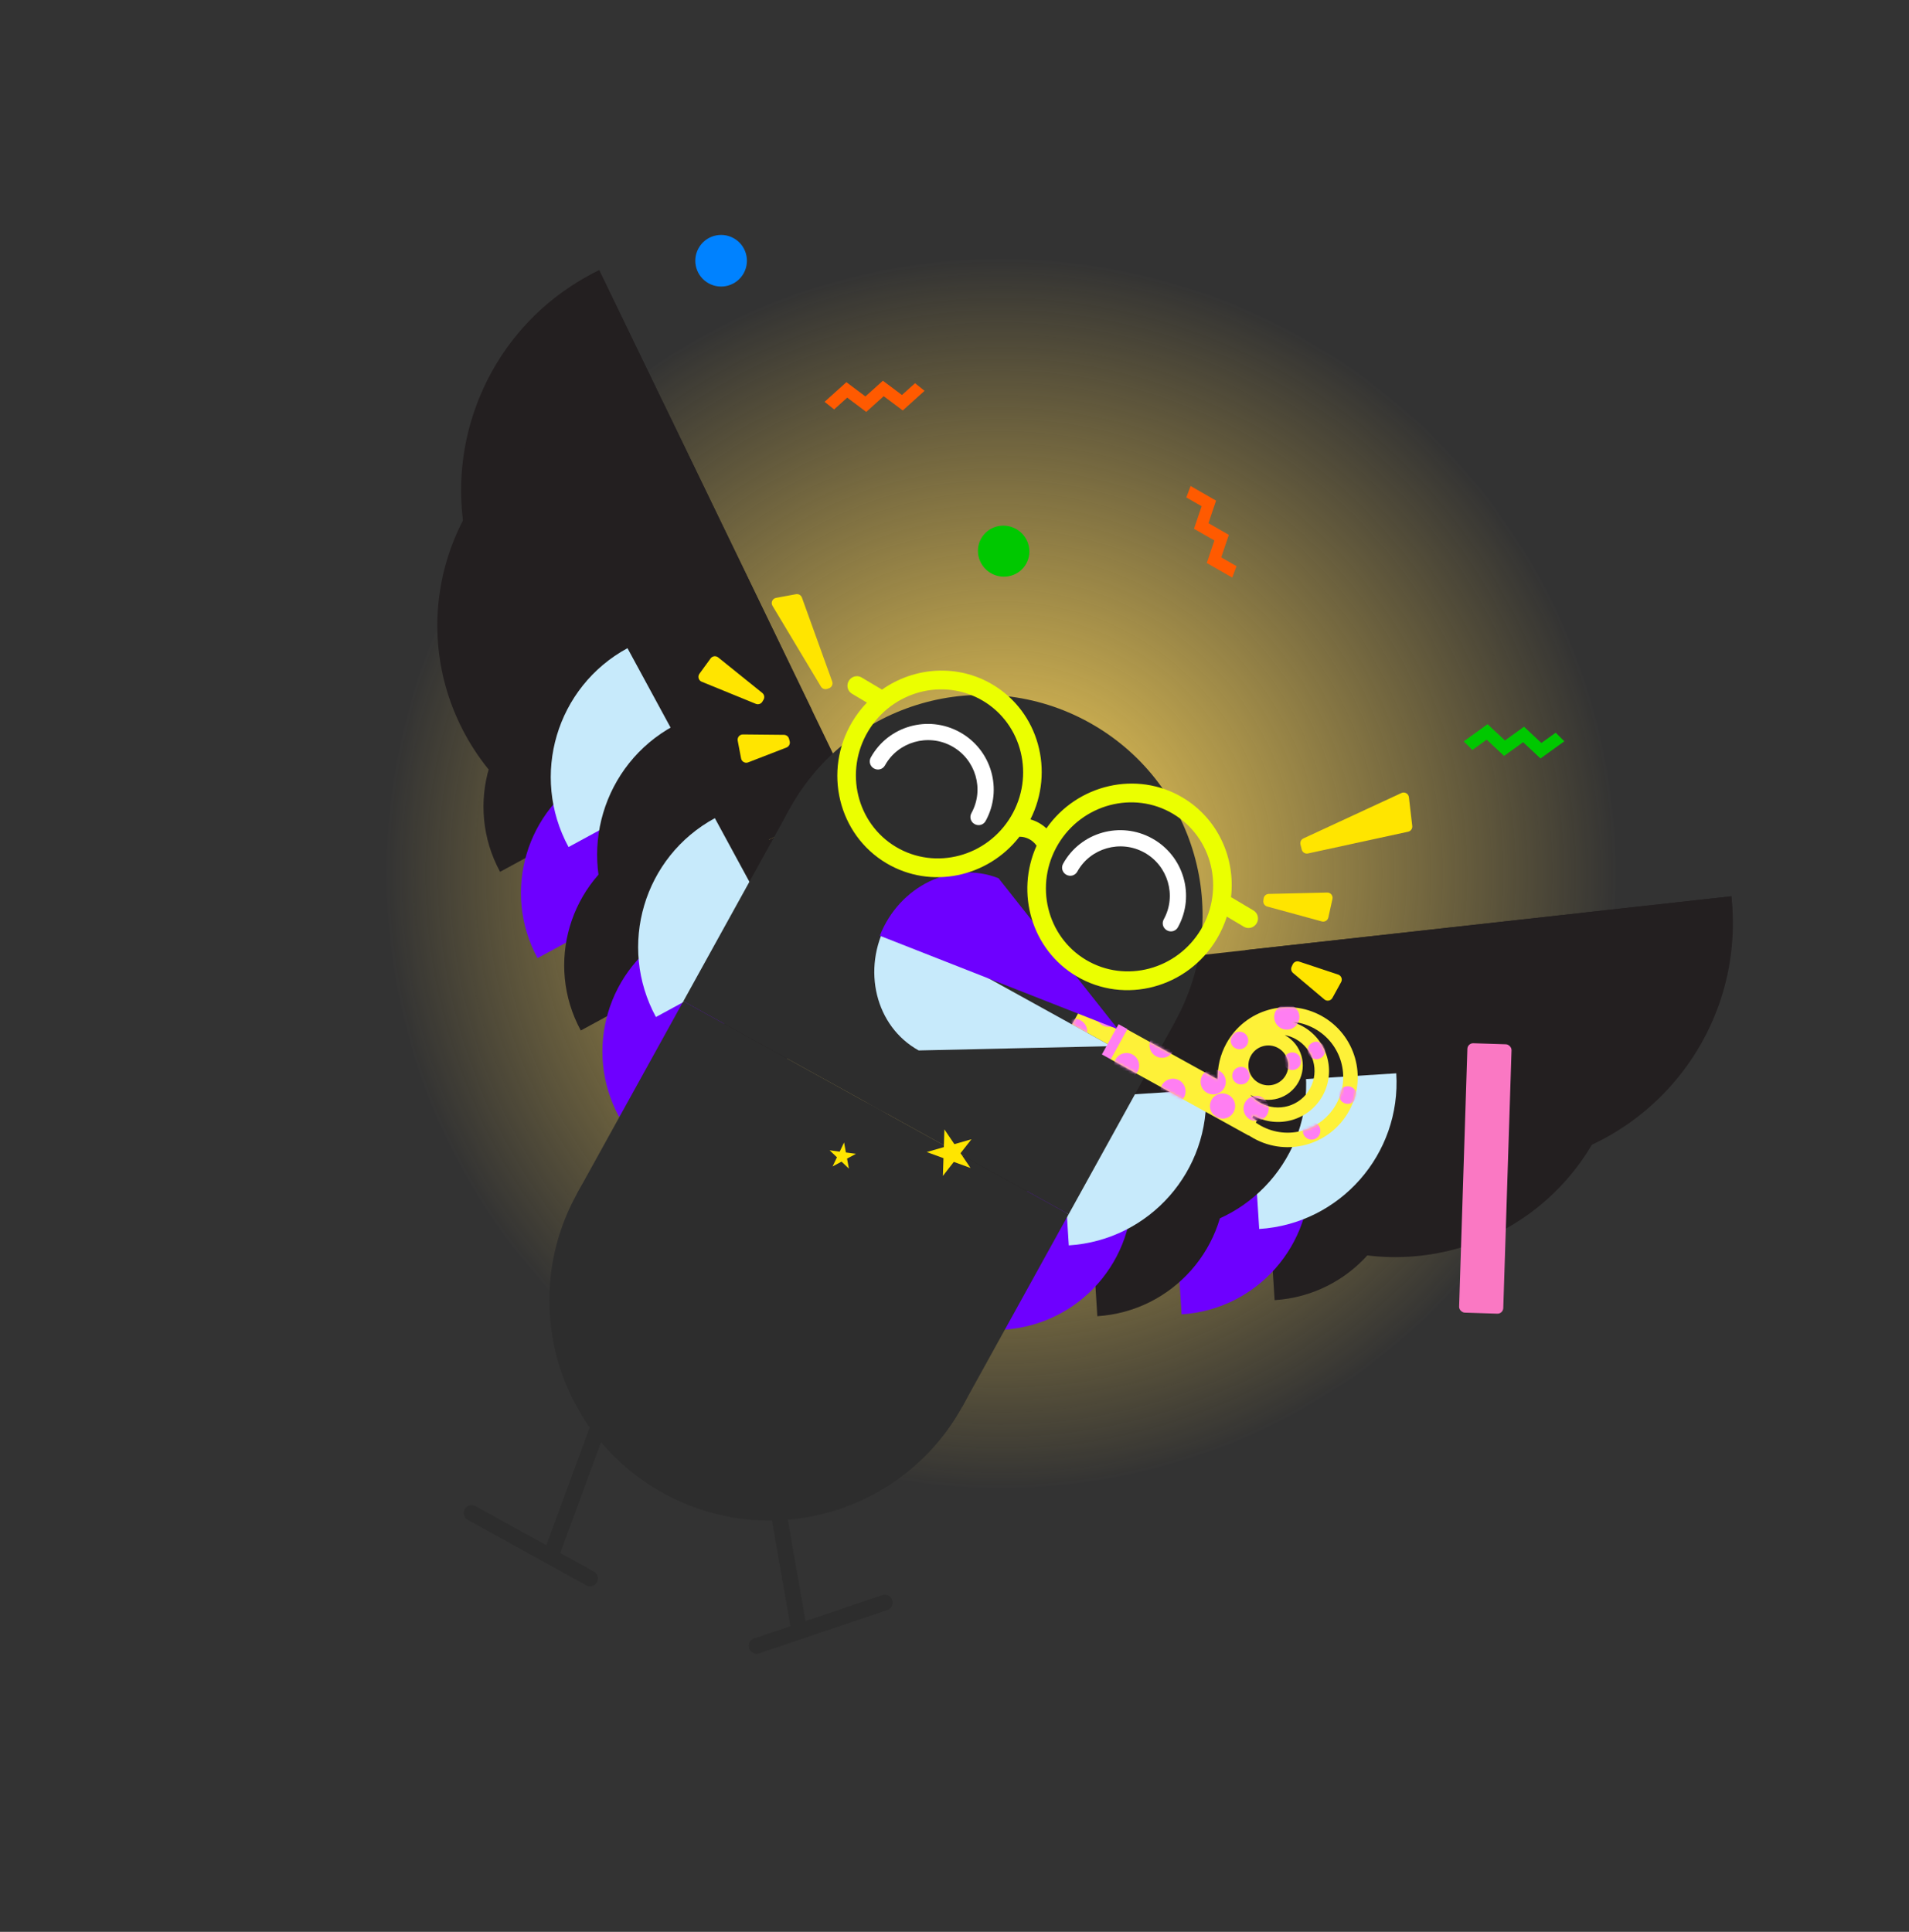 <svg width="671" height="679" viewBox="0 0 671 679" fill="none" xmlns="http://www.w3.org/2000/svg">
<rect x="0" y="0" width="671" height="679" fill="#333333" stroke="none"/>
<circle cx="351.833" cy="306.979" r="216.063" transform="rotate(28.934 351.833 306.979)" fill="url(#paint0_radial_4_11117)"/>
<path d="M208.724 552.361L196.934 545.843L232.077 450.266C232.604 448.832 231.868 447.241 230.434 446.714C229 446.186 227.409 446.922 226.882 448.356L192.033 543.136L167.121 529.364C165.783 528.625 164.098 529.11 163.358 530.448C162.619 531.786 163.104 533.471 164.442 534.21L192.167 549.537C192.167 549.537 192.173 549.54 192.174 549.541C192.178 549.543 192.18 549.544 192.183 549.546L206.046 557.209C207.384 557.949 209.069 557.464 209.808 556.126C210.548 554.788 210.062 553.103 208.725 552.363L208.724 552.361Z" fill="#2D2D2D"/>
<path d="M310.094 560.661L283.125 569.765L265.749 470.288C265.486 468.783 264.052 467.775 262.547 468.038C261.041 468.301 260.033 469.735 260.296 471.24L277.819 571.555L265.055 575.863C263.607 576.352 262.829 577.924 263.317 579.372C263.806 580.82 265.378 581.599 266.826 581.11L281.834 576.043C281.834 576.043 281.84 576.041 281.843 576.04C281.845 576.039 281.849 576.038 281.851 576.037L311.867 565.904C313.315 565.415 314.093 563.844 313.604 562.396C313.115 560.947 311.544 560.169 310.095 560.658L310.094 560.661Z" fill="#2D2D2D"/>
<path d="M410.84 370.546C415.713 414.526 455.316 446.229 499.296 441.356C543.276 436.482 574.979 396.88 570.105 352.9L410.84 370.546Z" fill="#231F20"/>
<path d="M336.506 427.147C333.582 400.759 352.604 376.998 378.992 374.075L384.285 421.854L336.506 427.147Z" fill="#231F20"/>
<path d="M570.103 352.9C573.027 379.287 554.005 403.048 527.618 405.972L522.324 358.193L570.103 352.9Z" fill="#231F20"/>
<path d="M527.645 405.984L522.349 358.206L379.012 374.096L384.309 421.874L527.645 405.984Z" fill="#231F20"/>
<path d="M492.943 405.945C494.627 432.441 474.514 455.285 448.019 456.97L444.968 408.995L492.943 405.945Z" fill="#231F20"/>
<path d="M460.251 410.934C461.935 437.431 441.822 460.274 415.327 461.959L412.276 413.985L460.251 410.934Z" fill="#6E00FF"/>
<path d="M430.631 411.588C432.316 438.085 412.202 460.928 385.708 462.614L382.657 414.639L430.631 411.588Z" fill="#231F20"/>
<path d="M397.84 416.312C399.525 442.809 379.411 465.652 352.916 467.337L349.866 419.363L397.84 416.312Z" fill="#6E00FF"/>
<path d="M268.74 291.942C228.905 311.207 180.994 294.533 161.73 254.697C142.465 214.862 159.139 166.951 198.975 147.686L268.74 291.942Z" fill="#231F20"/>
<path d="M260.348 384.998C284.249 373.439 294.253 344.694 282.694 320.793L239.418 341.723L260.348 384.998Z" fill="#231F20"/>
<path d="M198.978 147.687C175.077 159.246 165.072 187.992 176.632 211.892L219.908 190.962L198.978 147.687Z" fill="#231F20"/>
<path d="M239.427 341.702L282.704 320.775L219.924 190.943L176.647 211.869L239.427 341.702Z" fill="#231F20"/>
<path d="M195.086 241.242C171.752 253.909 163.105 283.091 175.77 306.424L218.019 283.491L195.086 241.242Z" fill="#231F20"/>
<path d="M208.251 271.579C184.917 284.245 176.27 313.428 188.935 336.76L231.184 313.828L208.251 271.579Z" fill="#6E00FF"/>
<path d="M223.455 297.014C200.122 309.681 191.475 338.863 204.139 362.196L246.388 339.263L223.455 297.014Z" fill="#231F20"/>
<path d="M236.891 327.298C213.557 339.964 204.91 369.146 217.575 392.479L259.824 369.546L236.891 327.298Z" fill="#6E00FF"/>
<path d="M437.787 333.938C443.013 381.097 485.477 415.092 532.636 409.866C579.795 404.64 613.789 362.176 608.564 315.017L437.787 333.938Z" fill="#231F20"/>
<path d="M358.072 394.63C354.937 366.335 375.333 340.857 403.629 337.722L409.304 388.954L358.072 394.63Z" fill="#231F20"/>
<path d="M608.557 315.014C611.692 343.309 591.296 368.788 563.001 371.922L557.325 320.69L608.557 315.014Z" fill="#231F20"/>
<path d="M563.041 371.939L557.361 320.708L403.665 337.747L409.345 388.978L563.041 371.939Z" fill="#231F20"/>
<path d="M525.822 371.895C527.628 400.307 506.061 424.802 477.651 426.609L474.38 375.167L525.822 371.895Z" fill="#231F20"/>
<path d="M490.773 377.245C492.579 405.657 471.012 430.151 442.602 431.958L439.331 380.516L490.773 377.245Z" fill="#C7EAFB"/>
<path d="M459.007 377.947C460.813 406.359 439.246 430.853 410.837 432.66L407.565 381.218L459.007 377.947Z" fill="#231F20"/>
<path d="M423.843 383.011C425.649 411.422 404.082 435.917 375.672 437.724L372.401 386.282L423.843 383.011Z" fill="#C7EAFB"/>
<path d="M285.41 249.652C242.696 270.309 191.322 252.43 170.665 209.715C150.009 167 167.888 115.627 210.603 94.97L285.41 249.652Z" fill="#231F20"/>
<path d="M276.411 349.433C302.039 337.038 312.767 306.215 300.372 280.587L253.969 303.03L276.411 349.433Z" fill="#231F20"/>
<path d="M210.604 94.97C184.975 107.365 174.248 138.188 186.643 163.816L233.046 141.373L210.604 94.97Z" fill="#231F20"/>
<path d="M253.979 303.009L300.383 280.57L233.066 141.354L186.661 163.793L253.979 303.009Z" fill="#231F20"/>
<path d="M206.438 195.289C181.418 208.871 172.146 240.162 185.726 265.181L231.029 240.591L206.438 195.289Z" fill="#231F20"/>
<path d="M220.553 227.817C195.532 241.399 186.261 272.69 199.841 297.71L245.143 273.119L220.553 227.817Z" fill="#C7EAFB"/>
<path d="M236.849 255.09C211.828 268.672 202.556 299.963 216.137 324.982L261.439 300.392L236.849 255.09Z" fill="#231F20"/>
<path d="M251.266 287.564C226.246 301.146 216.974 332.438 230.554 357.457L275.856 332.866L251.266 287.564Z" fill="#C7EAFB"/>
<path d="M413.059 359.056L277.633 284.191L240.201 351.904L375.627 426.768L413.059 359.056Z" fill="#2D2D2D"/>
<path d="M375.624 426.77L240.198 351.905L202.767 419.617L338.193 494.482L375.624 426.77Z" fill="#2D2D2D"/>
<path d="M307.885 389.322C345.281 409.995 392.356 396.438 413.029 359.041C433.702 321.645 420.145 274.57 382.748 253.898C345.352 233.225 298.277 246.782 277.604 284.178C256.931 321.574 270.489 368.649 307.885 389.322Z" fill="#2D2D2D"/>
<path d="M233.047 524.761C270.443 545.434 317.518 531.877 338.191 494.481C358.864 457.084 345.307 410.01 307.91 389.337C270.514 368.664 223.439 382.221 202.767 419.617C182.094 457.014 195.651 504.088 233.047 524.761Z" fill="#2D2D2D"/>
<path fill-rule="evenodd" clip-rule="evenodd" d="M443.183 395.676C452.612 400.889 464.481 397.471 469.694 388.042C474.906 378.612 471.488 366.743 462.059 361.531C459.482 360.107 456.724 359.327 453.969 359.138C455.309 359.507 456.626 360.038 457.896 360.74C466.557 365.528 469.697 376.43 464.909 385.091C460.129 393.737 449.256 396.881 440.602 392.128L440.141 392.962L438.468 392.037L438.472 392.041L441.793 393.877L441.41 394.57C441.975 394.966 442.566 395.335 443.183 395.676ZM431.089 366.701C428.86 370.733 427.882 375.12 428.028 379.413L396.069 361.747L395.329 363.086L379.859 354.533L378.33 357.299L393.8 365.852L393.8 365.852L378.329 357.3L376.8 360.066L392.269 368.617L390.264 372.244L438.892 399.125L438.934 399.05C439.508 399.433 440.103 399.795 440.718 400.135C452.61 406.709 467.579 402.398 474.153 390.507C480.727 378.615 476.416 363.646 464.524 357.072C452.632 350.498 437.663 354.809 431.089 366.701ZM426.325 385.324L429.53 387.096L429.531 387.098L426.324 385.326L426.325 385.324ZM443.023 387.644C449.221 391.071 457.024 388.824 460.45 382.626C463.876 376.428 461.629 368.626 455.431 365.199C454.191 364.513 452.886 364.055 451.565 363.81C451.602 363.83 451.638 363.849 451.674 363.869C457.525 367.104 459.647 374.47 456.412 380.321C453.177 386.173 445.811 388.294 439.96 385.059C439.81 384.976 439.662 384.89 439.517 384.802C440.481 385.92 441.656 386.889 443.023 387.644ZM451.953 377.856C450.079 381.245 445.814 382.473 442.425 380.6C439.036 378.727 437.808 374.461 439.681 371.072C441.554 367.684 445.82 366.455 449.209 368.328C452.598 370.202 453.826 374.467 451.953 377.856Z" fill="#FEF138"/>
<mask id="mask0_4_11117" style="mask-type:alpha" maskUnits="userSpaceOnUse" x="376" y="353" width="102" height="51">
<path fill-rule="evenodd" clip-rule="evenodd" d="M443.183 395.679C452.612 400.892 464.481 397.473 469.694 388.044C474.906 378.615 471.488 366.746 462.059 361.534C459.482 360.11 456.724 359.33 453.969 359.141C455.309 359.509 456.626 360.041 457.896 360.743C466.557 365.531 469.697 376.433 464.909 385.094C460.129 393.74 449.256 396.884 440.602 392.13L440.141 392.965L438.468 392.04L438.472 392.044L441.793 393.88L441.41 394.573C441.975 394.969 442.566 395.338 443.183 395.679ZM431.089 366.704C428.86 370.736 427.882 375.123 428.028 379.416L396.069 361.75L395.329 363.089L379.859 354.536L378.33 357.302L393.8 365.855L393.8 365.855L378.329 357.303L376.8 360.068L392.269 368.62L390.264 372.247L438.892 399.128L438.934 399.053C439.508 399.436 440.103 399.798 440.718 400.138C452.61 406.712 467.579 402.401 474.153 390.509C480.727 378.618 476.416 363.648 464.524 357.075C452.632 350.501 437.663 354.812 431.089 366.704ZM426.325 385.327L429.53 387.099L429.531 387.101L426.324 385.329L426.325 385.327ZM443.023 387.647C449.221 391.074 457.024 388.827 460.45 382.629C463.876 376.431 461.629 368.628 455.431 365.202C454.191 364.516 452.886 364.058 451.565 363.813C451.602 363.832 451.638 363.852 451.674 363.872C457.525 367.107 459.647 374.473 456.412 380.324C453.177 386.176 445.811 388.297 439.96 385.062C439.81 384.979 439.662 384.893 439.517 384.805C440.481 385.923 441.656 386.891 443.023 387.647ZM451.953 377.859C450.079 381.248 445.814 382.476 442.425 380.603C439.036 378.73 437.808 374.464 439.681 371.075C441.554 367.687 445.82 366.458 449.209 368.331C452.598 370.205 453.826 374.47 451.953 377.859Z" fill="#FEF138"/>
</mask>
<g mask="url(#mask0_4_11117)">
<circle cx="377.716" cy="362.518" r="4.427" transform="rotate(28.934 377.716 362.518)" fill="#FF7EF2"/>
<circle cx="389.674" cy="356.494" r="4.427" transform="rotate(28.934 389.674 356.494)" fill="#FF7EF2"/>
<circle cx="395.964" cy="374.53" r="4.427" transform="rotate(28.934 395.964 374.53)" fill="#FF7EF2"/>
<circle cx="412.297" cy="383.559" r="4.427" transform="rotate(28.934 412.297 383.559)" fill="#FF7EF2"/>
<circle cx="408.464" cy="367.362" r="4.427" transform="rotate(28.934 408.464 367.362)" fill="#FF7EF2"/>
<circle cx="426.428" cy="380.228" r="4.427" transform="rotate(28.934 426.428 380.228)" fill="#FF7EF2"/>
<circle cx="429.716" cy="388.746" r="4.427" transform="rotate(28.934 429.716 388.746)" fill="#FF7EF2"/>
<circle cx="441.523" cy="389.601" r="4.427" transform="rotate(28.934 441.523 389.601)" fill="#FF7EF2"/>
<circle cx="452.301" cy="357.458" r="4.427" transform="rotate(28.934 452.301 357.458)" fill="#FF7EF2"/>
<circle cx="435.657" cy="365.695" r="3.091" transform="rotate(28.934 435.657 365.695)" fill="#FF7EF2"/>
<circle cx="436.215" cy="378.074" r="3.091" transform="rotate(28.934 436.215 378.074)" fill="#FF7EF2"/>
<circle cx="454.234" cy="372.997" r="3.091" transform="rotate(28.934 454.234 372.997)" fill="#FF7EF2"/>
<circle cx="462.7" cy="369.213" r="3.091" transform="rotate(28.934 462.7 369.213)" fill="#FF7EF2"/>
<circle cx="473.73" cy="384.885" r="3.091" transform="rotate(28.934 473.73 384.885)" fill="#FF7EF2"/>
<circle cx="461.017" cy="397.461" r="3.091" transform="rotate(28.934 461.017 397.461)" fill="#FF7EF2"/>
</g>
<path d="M311.869 324.173C302.766 340.641 307.709 360.804 322.91 369.207L390.596 367.692L311.87 324.172L311.869 324.173Z" fill="#C7EAFB"/>
<path d="M350.975 308.677C334.81 302.325 316.126 311.374 309.245 328.887L392.968 361.783L350.976 308.675L350.975 308.677Z" fill="#6E00FF"/>
<rect x="393.175" y="359.983" width="3.545" height="12.138" transform="rotate(28.934 393.175 359.983)" fill="#FF7EF2"/>
<path d="M444.149 315.826C444.261 314.912 445.027 314.218 445.948 314.196L466.491 313.711C467.696 313.682 468.608 314.791 468.348 315.968L466.908 322.47C466.678 323.506 465.629 324.139 464.606 323.86L445.407 318.619C444.517 318.376 443.941 317.517 444.053 316.601L444.149 315.826Z" fill="#FFE500"/>
<path d="M267.974 246.611C267.505 247.404 266.526 247.733 265.673 247.385L246.65 239.615C245.534 239.159 245.141 237.778 245.851 236.803L249.771 231.42C250.395 230.562 251.61 230.401 252.436 231.066L267.937 243.548C268.656 244.126 268.841 245.144 268.371 245.938L267.974 246.611Z" fill="#FFE500"/>
<path d="M457.108 296.814C456.898 295.952 457.326 295.062 458.132 294.689L492.593 278.726C493.74 278.195 495.071 278.94 495.218 280.196L496.395 290.301C496.506 291.25 495.878 292.127 494.945 292.33L459.742 299.971C458.758 300.185 457.783 299.576 457.544 298.598L457.108 296.814Z" fill="#FFE500"/>
<path d="M290.729 242.132C289.904 242.405 288.999 242.069 288.552 241.324L271.521 212.915C270.855 211.804 271.503 210.369 272.778 210.135L279.792 208.847C280.685 208.683 281.566 209.189 281.874 210.043L292.512 239.534C292.866 240.516 292.34 241.598 291.349 241.926L290.729 242.132Z" fill="#FFE500"/>
<path d="M454.372 338.969C454.767 338.109 455.746 337.683 456.644 337.982L470.349 342.534C471.45 342.899 471.95 344.174 471.391 345.19L468.334 350.749C467.769 351.775 466.406 352.029 465.51 351.273L454.488 341.978C453.85 341.44 453.65 340.543 453.998 339.784L454.372 338.969Z" fill="#FFE500"/>
<path d="M277.566 260.526C277.81 261.441 277.326 262.393 276.444 262.735L262.98 267.957C261.898 268.377 260.701 267.712 260.485 266.573L259.3 260.341C259.081 259.189 259.971 258.126 261.143 258.138L275.56 258.281C276.394 258.289 277.121 258.853 277.336 259.659L277.566 260.526Z" fill="#FFE500"/>
<path d="M337.348 257.329C348.489 263.486 352.565 277.473 346.445 288.549C345.676 289.94 343.973 290.425 342.574 289.652C341.175 288.879 340.68 287.179 341.448 285.788C346.059 277.444 342.947 266.907 334.603 262.296C326.26 257.685 315.654 260.707 311.071 269.002C310.303 270.392 308.6 270.878 307.201 270.105C305.802 269.332 305.306 267.631 306.075 266.241C312.195 255.165 326.206 251.173 337.348 257.329Z" fill="white"/>
<path d="M404.947 294.674C416.089 300.831 420.165 314.818 414.044 325.894C413.276 327.284 411.573 327.77 410.174 326.997C408.775 326.223 408.279 324.523 409.048 323.133C413.659 314.789 410.546 304.251 402.203 299.641C393.859 295.03 383.254 298.052 378.671 306.346C377.902 307.737 376.199 308.222 374.8 307.449C373.401 306.676 372.906 304.976 373.674 303.586C379.795 292.51 393.806 288.517 404.947 294.674Z" fill="white"/>
<path d="M341.468 400.417L337.613 405.324L341.123 410.512L335.258 408.38L331.42 413.311L331.624 407.074L325.743 404.918L331.749 403.191L331.953 396.955L335.462 402.143L341.468 400.417Z" fill="#FFE500"/>
<path d="M296.688 401.549L297.321 405.062L300.873 405.534L297.732 407.231L298.381 410.746L295.793 408.288L292.636 409.983L294.18 406.759L291.591 404.301L295.144 404.773L296.688 401.549Z" fill="#FFE500"/>
<rect width="94.778" height="15.536" rx="2.034" transform="matrix(0.032 -0.999 -0.999 -0.032 528.324 461.792)" fill="#FA78C3"/>
<path d="M317.311 144.271L324.98 137.363L321.629 134.687L317.025 138.833L310.333 133.816L304.196 139.343L297.503 134.326L289.834 141.232L293.184 143.91L297.789 139.763L304.483 144.78L310.619 139.254L317.311 144.271Z" fill="#FF5A00"/>
<path d="M541.476 266.581L549.851 260.549L546.812 257.524L541.784 261.144L535.678 255.428L528.976 260.254L522.869 254.538L514.493 260.568L517.531 263.595L522.561 259.973L528.668 265.69L535.37 260.865L541.476 266.581Z" fill="#00C800"/>
<path d="M424.169 197.88L433.123 203.012L434.622 198.994L429.247 195.913L431.927 187.99L424.762 183.882L427.441 175.959L418.487 170.825L416.988 174.844L422.365 177.926L419.685 185.85L426.849 189.958L424.169 197.88Z" fill="#FF5A00"/>
<path d="M249.078 99.583C253.462 102.006 258.981 100.417 261.404 96.033C263.828 91.649 262.239 86.13 257.855 83.707C253.471 81.283 247.952 82.872 245.528 87.257C243.105 91.641 244.694 97.159 249.078 99.583Z" fill="#0082FF"/>
<path d="M348.45 201.549C352.834 203.972 358.325 202.433 360.714 198.111C363.104 193.788 361.487 188.32 357.103 185.896C352.719 183.473 347.228 185.012 344.838 189.334C342.449 193.656 344.066 199.125 348.45 201.549Z" fill="#00C800"/>
<path d="M440.607 320.018L433.109 315.56C432.973 315.48 432.833 315.414 432.691 315.356C434.304 301.627 428.091 287.696 415.685 280.32C399.531 270.716 378.627 275.644 367.803 291.155C366.208 289.668 364.276 288.584 362.178 287.996C370.738 271.052 365.096 250.244 348.897 240.613C336.503 233.244 321.314 234.431 310.026 242.385L302.835 238.11C301.294 237.194 299.283 237.729 298.346 239.304C297.409 240.88 297.9 242.902 299.441 243.818L304.71 246.951C302.769 248.97 301.024 251.239 299.529 253.753C289.238 271.064 294.639 293.336 311.569 303.401C327.183 312.684 347.232 308.39 358.328 294.09C360.739 294.076 362.996 295.266 364.35 297.243C356.859 313.893 362.636 333.761 378.355 343.106C395.285 353.172 417.431 347.277 427.723 329.967C429.217 327.453 430.378 324.836 431.224 322.166L437.213 325.727C438.754 326.643 440.765 326.108 441.702 324.532C442.638 322.957 442.148 320.934 440.607 320.018ZM314.963 297.692C301.111 289.457 296.692 271.236 305.113 257.072C313.533 242.909 331.652 238.087 345.503 246.322C359.355 254.557 363.774 272.779 355.354 286.942C346.933 301.105 328.815 305.927 314.963 297.692ZM381.751 337.399C367.899 329.164 363.48 310.942 371.9 296.779C380.321 282.616 398.439 277.793 412.291 286.029C426.143 294.264 430.562 312.485 422.141 326.648C413.721 340.812 395.602 345.634 381.751 337.399Z" fill="#EBFF00"/>
<defs>
<radialGradient id="paint0_radial_4_11117" cx="0" cy="0" r="1" gradientUnits="userSpaceOnUse" gradientTransform="translate(351.833 306.979) rotate(90) scale(216.063)">
<stop stop-color="#FED75A"/>
<stop offset="1" stop-color="#FED75A" stop-opacity="0"/>
</radialGradient>
</defs>
</svg>

